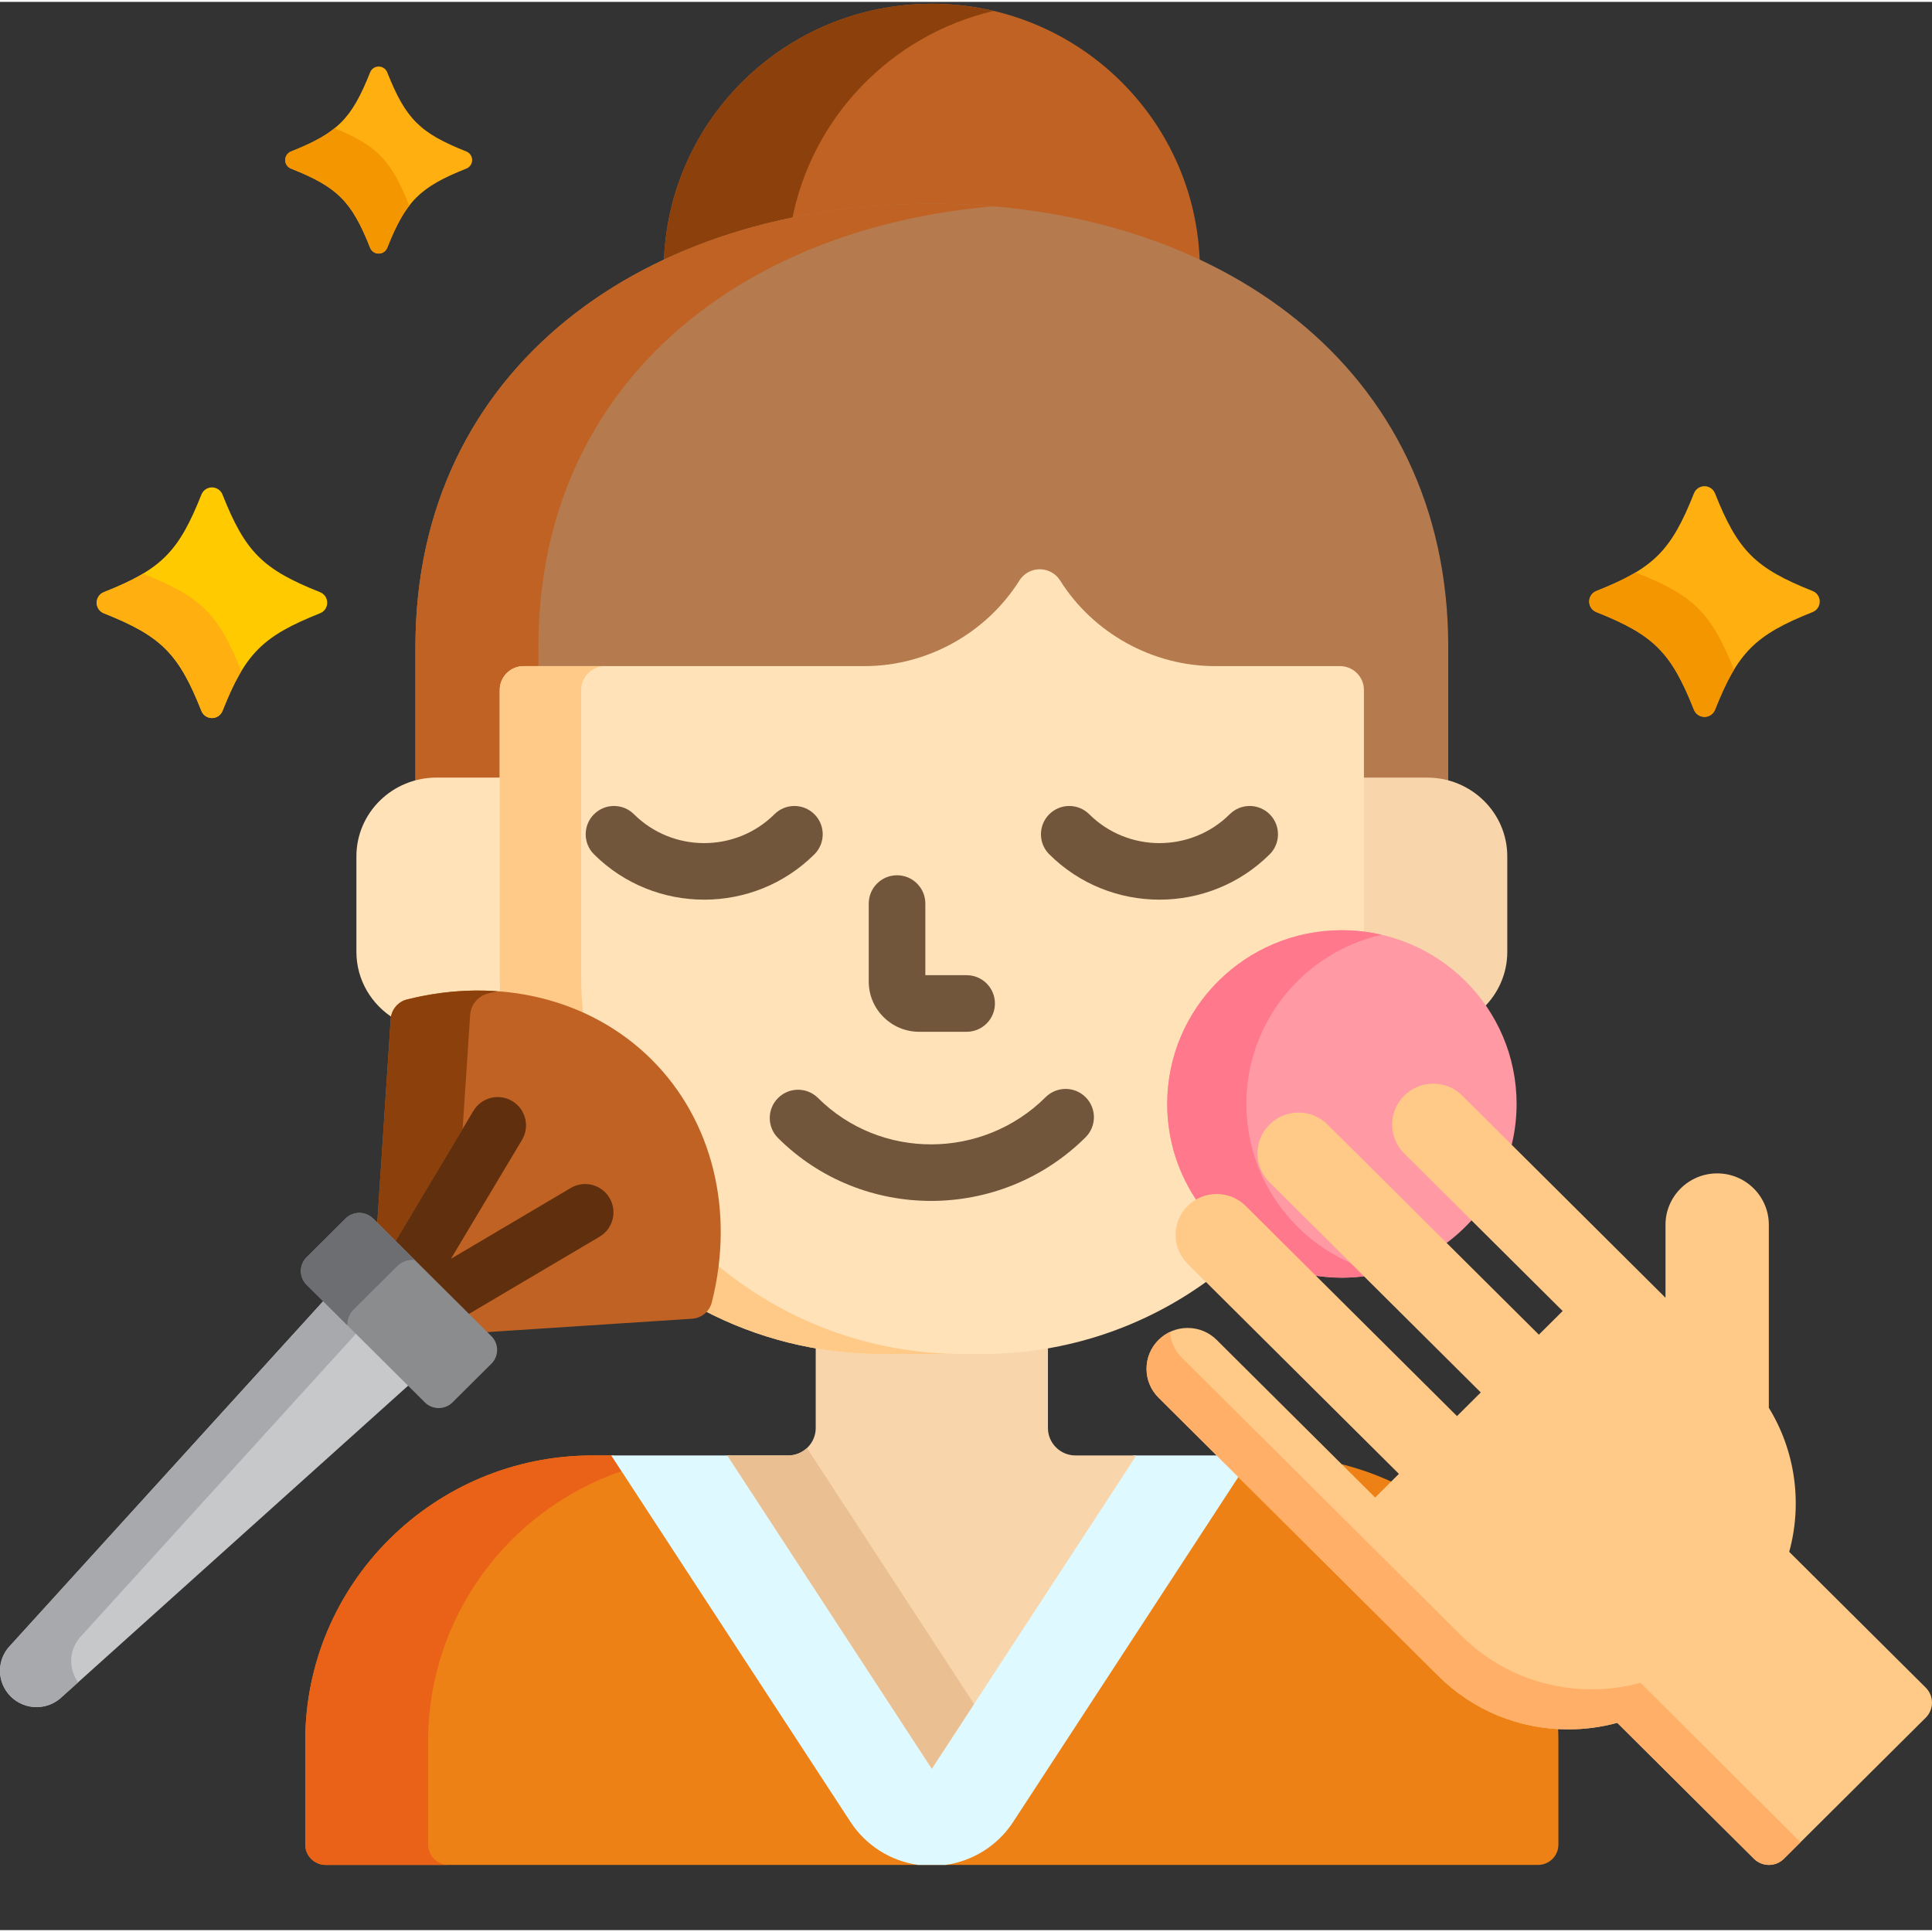 <?xml version="1.0"?>
<svg xmlns="http://www.w3.org/2000/svg" xmlns:xlink="http://www.w3.org/1999/xlink" xmlns:svgjs="http://svgjs.com/svgjs" version="1.1" width="512" height="512" x="0" y="0" viewBox="0 0 511.998 511" style="enable-background:new 0 0 512 512" xml:space="preserve" class=""><rect x="0" y="0" width="511.998" height="511" fill="#333333" stroke="none"/><g><path xmlns="http://www.w3.org/2000/svg" d="m246.945 54.492c26.039 0 50.402 5.207 71.016 14.949-.93-38.23-32.352-68.941-71.016-68.941-38.66 0-70.086 30.711-71.016 68.941 20.613-9.742 44.977-14.949 71.016-14.949zm0 0" fill="#c06223" data-original="#9b5729" style="" class=""/><path xmlns="http://www.w3.org/2000/svg" d="m209.816 58.227c5.129-27.523 26.289-49.441 53.492-55.824-5.254-1.23-10.727-1.902-16.363-1.902-38.66 0-70.086 30.711-71.016 68.941 10.426-4.93 21.809-8.695 33.887-11.215zm0 0" fill="#8c410d" data-original="#7f441c" style="" class=""/><path xmlns="http://www.w3.org/2000/svg" d="m369.637 392.578c-5.035-2.395-10.379-4.238-15.949-5.492l10.738 10.68zm0 0" fill="#ee8116" data-original="#ff6666" style="" class=""/><path xmlns="http://www.w3.org/2000/svg" d="m381.844 442.895-53.551-53.258-59.785 91.578c-4.078 6.246-10.625 10.355-17.895 11.402h-7.34c-7.266-1.047-13.812-5.156-17.891-11.402l-62.676-96.004h-5.73c-41.949 0-76.078 33.941-76.078 75.664v27.457c0 2.977 2.414 5.387 5.391 5.387h321.312c2.977 0 5.391-2.41 5.391-5.387v-27.457c0-1.398-.043-2.781-.121-4.16-11.727-.656-22.66-5.5-31.027-13.82zm0 0" fill="#ee8116" data-original="#ff6666" style="" class=""/><path xmlns="http://www.w3.org/2000/svg" d="m164.703 389.375-2.715-4.164h-5.012c-41.949 0-76.078 33.941-76.078 75.664v27.461c0 2.973 2.414 5.387 5.391 5.387h32.562c-2.977 0-5.391-2.414-5.391-5.387v-27.461c0-33.074 21.453-61.238 51.242-71.5zm0 0" fill="#ea6217" data-original="#fe3745" style="" class=""/><path xmlns="http://www.w3.org/2000/svg" d="m323.844 385.211h-23.434l-53.465 81.898-53.469-81.898h-31.488l63.395 97.105c4.078 6.246 10.625 10.355 17.891 11.402h7.34c7.27-1.047 13.816-5.156 17.895-11.402l60.219-92.246zm0 0" fill="#def9ff" data-original="#def9ff" style="" class=""/><path xmlns="http://www.w3.org/2000/svg" d="m277.715 377.938v-22.133c-5.707.992-11.527 1.512-17.426 1.512h-26.68c-5.852 0-11.688-.516-17.434-1.523v22.145c0 4.012-3.281 7.273-7.312 7.273h-16.113l54.191 83.016 54.195-83.016h-16.105c-4.035 0-7.316-3.262-7.316-7.273zm0 0" fill="#f8d5ab" data-original="#f8d5ab" style="" class=""/><path xmlns="http://www.w3.org/2000/svg" d="m213.855 383.238c-1.309 1.223-3.062 1.973-4.992 1.973h-16.113l54.195 83.016 11.195-17.148zm0 0" fill="#eac092" data-original="#eac092" style="" class=""/><path xmlns="http://www.w3.org/2000/svg" d="m115.68 206.57h17.754v-24.223c0-2.938 2.406-5.324 5.359-5.324h90.355c16.832 0 32.875-8.875 41.855-23.164.984-1.566 2.684-2.504 4.547-2.504 1.859 0 3.559.938 4.539 2.504 8.988 14.289 25.027 23.164 41.859 23.164h33.148c2.953 0 5.355 2.387 5.355 5.324v24.223h17.762c1.938 0 3.805.285 5.582.785v-36.461c0-74.336-61.27-117.402-136.852-117.402-75.582 0-136.852 43.066-136.852 117.402v36.465c1.777-.504 3.648-.789 5.586-.789zm0 0" fill="#b57a4e" data-original="#b57a4e" style="" class=""/><path xmlns="http://www.w3.org/2000/svg" d="m115.68 206.57h17.754v-24.223c0-2.938 2.406-5.324 5.359-5.324h3.887v-6.129c0-68.914 52.656-110.945 120.559-116.711-5.344-.457-10.777-.691-16.293-.691-75.582 0-136.852 43.066-136.852 117.402v36.461c1.777-.5 3.648-.785 5.586-.785zm0 0" fill="#c06223" data-original="#9b5729" style="" class=""/><path xmlns="http://www.w3.org/2000/svg" d="m360.457 247.277c13.508 1.434 25.262 8.793 32.566 19.41 3.957-3.793 6.422-9.086 6.422-14.953v-25.277c0-11.535-9.504-20.887-21.23-20.887h-17.758zm0 0" fill="#f8d5ab" data-original="#f8d5ab" style="" class=""/><path xmlns="http://www.w3.org/2000/svg" d="m108.125 265.332c6.168-1.551 12.406-2.336 18.547-2.336 2.328 0 4.633.121 6.906.344-.094-1.746-.145-3.5-.145-5.27v-52.5h-17.754c-11.73 0-21.23 9.352-21.23 20.887v25.277c0 7.52 4.051 14.094 10.109 17.77.176-2.004 1.594-3.676 3.566-4.172zm0 0" fill="#ffe2b8" data-original="#ffe2b8" style="" class=""/><path xmlns="http://www.w3.org/2000/svg" d="m315.434 333.695c-1.863-1.855-2.895-4.324-2.895-6.945s1.031-5.09 2.895-6.949c.59-.582 1.27-1.102 2.031-1.543l.918-.531-.586-.887c-4.895-7.367-7.48-15.938-7.48-24.781 0-24.836 20.32-45.043 45.297-45.043 1.98 0 3.926.141 5.84.387v-65.055c0-3.492-2.844-6.324-6.355-6.324h-33.148c-16.488 0-32.207-8.695-41.012-22.695-1.16-1.852-3.199-2.969-5.387-2.969-2.191 0-4.23 1.117-5.391 2.969-8.805 14-24.523 22.695-41.012 22.695h-90.355c-3.512 0-6.359 2.832-6.359 6.324v75.723c0 1.738.047 3.469.137 5.184 15.227 1.27 29.039 7.438 39.371 17.715 15.91 15.82 21.785 39.543 15.715 63.449-.227.891-.703 1.652-1.336 2.254 14.125 7.43 30.219 11.648 47.289 11.648h26.68c22.496 0 43.301-7.316 60.121-19.676zm0 0" fill="#ffe2b8" data-original="#ffe2b8" style="" class=""/><path xmlns="http://www.w3.org/2000/svg" d="m154.613 268.969c-.395-3.578-.602-7.215-.602-10.898v-75.727c0-3.492 2.848-6.32 6.359-6.32h-21.578c-3.512 0-6.359 2.828-6.359 6.32v75.727c0 1.738.047 3.465.137 5.18 7.812.652 15.254 2.594 22.043 5.719zm0 0" fill="#ffc987" data-original="#ffc987" style="" class=""/><path xmlns="http://www.w3.org/2000/svg" d="m187.656 344.418c-.227.887-.703 1.652-1.336 2.254 14.125 7.43 30.219 11.648 47.289 11.648h21.578c-25.043 0-47.984-9.066-65.672-24.055-.383 3.367-.996 6.758-1.859 10.152zm0 0" fill="#ffc987" data-original="#ffc987" style="" class=""/><g xmlns="http://www.w3.org/2000/svg" fill="#72563c"><path d="m256.168 272.934h-12.582c-7.367 0-13.359-5.965-13.359-13.297v-20.684c0-4.145 3.355-7.5 7.5-7.5 4.141 0 7.5 3.355 7.5 7.5v18.98h10.938c4.145 0 7.5 3.355 7.5 7.5.004 4.145-3.355 7.5-7.496 7.5zm0 0" fill="#72563c" data-original="#72563c" style="" class=""/><path d="m186.621 237.918c-10.574 0-21.148-4-29.199-12.008-2.934-2.918-2.949-7.668-.027-10.605s7.672-2.949 10.605-.031c10.266 10.211 26.973 10.211 37.242 0 2.938-2.918 7.684-2.906 10.605.031 2.918 2.938 2.906 7.688-.031 10.605-8.047 8.004-18.621 12.008-29.195 12.008zm0 0" fill="#72563c" data-original="#72563c" style="" class=""/><path d="m307.27 237.918c-10.574 0-21.148-4-29.195-12.008-2.938-2.918-2.953-7.668-.031-10.605s7.672-2.949 10.605-.031c10.27 10.211 26.977 10.211 37.242 0 2.938-2.918 7.688-2.906 10.605.031 2.922 2.938 2.91 7.688-.027 10.605-8.051 8.004-18.625 12.008-29.199 12.008zm0 0" fill="#72563c" data-original="#72563c" style="" class=""/><path d="m246.746 317.754c-14.703 0-29.379-5.547-40.543-16.648-2.938-2.922-2.949-7.668-.027-10.605s7.668-2.949 10.605-.027c16.57 16.48 43.637 16.383 60.328-.219 2.938-2.918 7.688-2.906 10.609.031 2.918 2.938 2.906 7.688-.031 10.605-11.301 11.238-26.137 16.863-40.941 16.863zm0 0" fill="#72563c" data-original="#72563c" style="" class=""/></g><path xmlns="http://www.w3.org/2000/svg" d="m451.703 189.48c-1.23 0-2.34-.75-2.793-1.898-6.047-15.227-10.641-19.82-25.859-25.871-1.145-.453-1.895-1.562-1.895-2.793 0-1.234.75-2.34 1.895-2.797 15.219-6.051 19.812-10.645 25.859-25.871.453-1.145 1.559-1.898 2.793-1.898 1.23 0 2.336.754 2.793 1.898 6.047 15.227 10.641 19.82 25.859 25.871 1.145.457 1.895 1.562 1.895 2.797 0 1.23-.75 2.34-1.895 2.793-15.219 6.051-19.812 10.645-25.859 25.871-.457 1.148-1.562 1.898-2.793 1.898zm0 0" fill="#ffaf10" data-original="#ffaf10" style="" class=""/><path xmlns="http://www.w3.org/2000/svg" d="m433.742 151.316c-.094-.035-.176-.082-.266-.129-2.836 1.703-6.223 3.266-10.426 4.934-1.145.457-1.895 1.562-1.895 2.797 0 1.23.75 2.34 1.895 2.793 15.219 6.051 19.812 10.645 25.859 25.871.453 1.148 1.559 1.898 2.793 1.898 1.23 0 2.336-.75 2.793-1.898 1.699-4.281 3.285-7.723 5.023-10.59-6.008-15.066-10.625-19.648-25.777-25.676zm0 0" fill="#f39600" data-original="#f39600" style=""/><path xmlns="http://www.w3.org/2000/svg" d="m56.172 189.793c-1.234 0-2.34-.75-2.793-1.895-6.051-15.23-10.641-19.824-25.863-25.875-1.145-.453-1.895-1.562-1.895-2.793s.75-2.34 1.895-2.797c15.223-6.051 19.812-10.645 25.863-25.871.453-1.145 1.559-1.895 2.793-1.895 1.23 0 2.336.75 2.789 1.895 6.047 15.23 10.641 19.82 25.859 25.871 1.145.457 1.895 1.566 1.895 2.797s-.75 2.34-1.895 2.793c-15.219 6.051-19.812 10.645-25.859 25.875-.453 1.145-1.559 1.895-2.789 1.895zm0 0" fill="#ffcb00" data-original="#ffcb00" style="" class=""/><path xmlns="http://www.w3.org/2000/svg" d="m38.152 151.637c-.082-.035-.16-.078-.238-.117-2.832 1.695-6.211 3.25-10.398 4.914-1.145.457-1.895 1.562-1.895 2.797 0 1.23.75 2.336 1.895 2.793 15.223 6.051 19.812 10.645 25.863 25.875.453 1.145 1.559 1.895 2.793 1.895 1.23 0 2.336-.75 2.789-1.895 1.691-4.254 3.266-7.68 4.992-10.535-6.02-15.109-10.629-19.695-25.801-25.727zm0 0" fill="#ffaf10" data-original="#ffaf10" style="" class=""/><path xmlns="http://www.w3.org/2000/svg" d="m100.352 66.699c-1 0-1.895-.609-2.262-1.535-4.906-12.352-8.629-16.078-20.973-20.984-.926-.367-1.535-1.266-1.535-2.262 0-1.004.609-1.898 1.535-2.27 12.344-4.906 16.066-8.633 20.973-20.98.367-.926 1.262-1.535 2.262-1.535s1.898.609 2.266 1.535c4.906 12.348 8.629 16.074 20.969 20.98.93.371 1.539 1.266 1.539 2.27 0 .996-.609 1.895-1.539 2.262-12.34 4.906-16.062 8.633-20.969 20.98-.367.93-1.266 1.539-2.266 1.539zm0 0" fill="#ffaf10" data-original="#ffaf10" style="" class=""/><path xmlns="http://www.w3.org/2000/svg" d="m108.434 53.969c-4.738-11.93-8.398-15.816-19.766-20.488-2.844 2.312-6.457 4.145-11.551 6.168-.926.371-1.535 1.266-1.535 2.27 0 1 .609 1.895 1.535 2.262 12.344 4.91 16.066 8.637 20.973 20.984.367.926 1.262 1.535 2.262 1.535s1.898-.609 2.266-1.535c1.93-4.859 3.68-8.371 5.84-11.156-.004-.012-.016-.027-.023-.039zm0 0" fill="#f39600" data-original="#f39600" style=""/><path xmlns="http://www.w3.org/2000/svg" d="m86.312 343.602-83.473 91.848c-3.785 3.766-3.785 9.863-.004 13.629 3.785 3.762 9.918 3.762 13.703-.004l92.352-83.016zm0 0" fill="#c7c8ca" data-original="#c7c8ca" style=""/><path xmlns="http://www.w3.org/2000/svg" d="m94.988 352.23-8.676-8.629-83.473 91.848c-3.785 3.766-3.785 9.863-.004 13.629 3.785 3.762 9.918 3.762 13.703-.004l4.164-3.746c-2.746-3.766-2.422-9.059.992-12.453zm0 0" fill="#a7a9ac" data-original="#a7a9ac" style="" class=""/><path xmlns="http://www.w3.org/2000/svg" d="m172.648 280.258c-16.168-16.078-40.379-22.023-64.766-15.898-2.422.609-4.172 2.703-4.336 5.18l-3.648 55.316 27.898 27.746 55.625-3.629c2.492-.164 4.594-1.902 5.203-4.309 6.16-24.254.188-48.332-15.977-64.406zm0 0" fill="#c06223" data-original="#9b5729" style="" class=""/><path xmlns="http://www.w3.org/2000/svg" d="m122.602 298.664 1.992-30.188c.184-2.73 2.109-5.031 4.773-5.703.828-.207 1.652-.398 2.477-.582-7.773-.559-15.855.137-23.961 2.172-2.422.605-4.172 2.699-4.336 5.176l-3.648 55.316 4.422 4.398zm0 0" fill="#8c410d" data-original="#7f441c" style="" class=""/><path xmlns="http://www.w3.org/2000/svg" d="m161.531 316.965c-2.109-3.566-6.707-4.746-10.273-2.641l-31.758 18.773 18.836-31.516c2.125-3.559.965-8.16-2.59-10.285-3.559-2.125-8.16-.965-10.289 2.59l-21.137 35.367 19.074 18.965 35.496-20.98c3.562-2.109 4.746-6.707 2.641-10.273zm0 0" fill="#602f0e" data-original="#602f0e" style=""/><path xmlns="http://www.w3.org/2000/svg" d="m119.906 371.156c-2.008 2-5.297 2-7.305 0l-31.359-31.188c-2.008-2-2.008-5.266 0-7.266l10.332-10.273c2.008-2 5.293-2 7.305 0l31.359 31.188c2.008 2 2.008 5.27 0 7.27zm0 0" fill="#8a8c8e" data-original="#8a8c8e" style="" class=""/><path xmlns="http://www.w3.org/2000/svg" d="m93.723 346.52 11.562-11.496c1.258-1.254 2.965-1.777 4.621-1.625l-11.027-10.969c-2.012-2-5.297-2-7.309 0l-10.328 10.273c-2.012 2-2.012 5.266 0 7.266l10.809 10.754c-.035-1.52.516-3.051 1.672-4.203zm0 0" fill="#6d6e71" data-original="#6d6e71" style=""/><path xmlns="http://www.w3.org/2000/svg" d="m322.43 316.922c2.645 0 5.129 1.023 6.992 2.883l17.586 17.488c2.793.52 5.668.805 8.609.805 2.414 0 4.785-.184 7.098-.539l-25.582-25.438c-1.867-1.855-2.891-4.324-2.891-6.949 0-2.621 1.027-5.09 2.891-6.945 1.871-1.859 4.352-2.883 6.992-2.883s5.125 1.023 6.992 2.883l31.441 31.266c2.973-2.121 5.68-4.582 8.07-7.324l-17.801-17.703c-1.867-1.855-2.895-4.324-2.895-6.949 0-2.621 1.027-5.09 2.895-6.945 1.867-1.859 4.352-2.883 6.992-2.883 2.641 0 5.125 1.023 6.996 2.883l13.512 13.441c1.031-3.816 1.586-7.82 1.586-11.953 0-25.43-20.73-46.043-46.297-46.043-25.57 0-46.297 20.613-46.297 46.043 0 9.723 3.035 18.734 8.207 26.164 1.477-.844 3.152-1.301 4.902-1.301zm0 0" fill="#ff99a3" data-original="#ff99a3" style=""/><path xmlns="http://www.w3.org/2000/svg" d="m322.43 316.922c2.645 0 5.129 1.023 6.992 2.883l17.586 17.488c2.793.52 5.668.805 8.609.805 2.41 0 4.766-.203 7.074-.559l-2.41-2.398c-17.52-6.559-29.984-23.367-29.984-43.086 0-21.836 15.293-40.113 35.809-44.84-3.371-.777-6.879-1.199-10.488-1.199-25.566 0-46.297 20.613-46.297 46.039 0 9.723 3.039 18.734 8.207 26.168 1.477-.844 3.152-1.301 4.902-1.301zm0 0" fill="#ff788c" data-original="#ff788c" style="" class=""/><path xmlns="http://www.w3.org/2000/svg" d="m468.785 493.719c-1.441 0-2.879-.543-3.98-1.637l-36.215-36.02c-4.223 1.152-8.586 1.734-12.973 1.734-13.027 0-25.273-5.043-34.48-14.195l-74.102-73.699c-2.059-2.047-3.191-4.766-3.191-7.656s1.133-5.609 3.191-7.652c2.055-2.047 4.789-3.176 7.699-3.176 2.902 0 5.641 1.125 7.695 3.168l41.996 41.77 6.297-6.266-55.992-55.684c-2.055-2.047-3.188-4.762-3.188-7.656s1.133-5.609 3.188-7.656c2.059-2.047 4.793-3.172 7.699-3.172 2.91 0 5.645 1.125 7.699 3.172l55.992 55.684 6.297-6.266-55.988-55.684c-2.059-2.043-3.188-4.762-3.188-7.656 0-2.891 1.133-5.609 3.188-7.656 2.055-2.043 4.789-3.172 7.695-3.172 2.91 0 5.641 1.129 7.699 3.172l55.992 55.684 6.301-6.266-41.996-41.762c-2.055-2.047-3.188-4.766-3.188-7.656s1.133-5.609 3.188-7.656c2.055-2.043 4.789-3.172 7.699-3.172 2.91 0 5.645 1.129 7.699 3.172l53.852 53.559v-19.34c0-7.512 6.145-13.617 13.695-13.621 7.551 0 13.691 6.109 13.691 13.621v48.5c6.988 11.355 8.957 25.27 5.398 38.172l36.184 35.988c1.062 1.055 1.66 2.488 1.66 3.98 0 1.496-.598 2.93-1.66 3.984l-37.586 37.379c-1.094 1.094-2.535 1.637-3.969 1.637zm0 0" fill="#ffc987" data-original="#ffc987" style="" class=""/><path xmlns="http://www.w3.org/2000/svg" d="m434.746 445.457c-4.223 1.148-8.586 1.73-12.973 1.73-13.031 0-25.273-5.043-34.48-14.195l-74.102-73.695c-1.855-1.844-2.949-4.234-3.148-6.805-1.102.523-2.121 1.219-3.008 2.102-2.059 2.043-3.191 4.762-3.191 7.656 0 2.891 1.133 5.609 3.191 7.656l74.102 73.695c9.207 9.152 21.453 14.195 34.48 14.195 4.387 0 8.75-.582 12.973-1.73l36.215 36.016c1.102 1.094 2.539 1.641 3.98 1.641 1.434 0 2.875-.547 3.973-1.641l4.395-4.371zm0 0" fill="#ffaf68" data-original="#ffaf68" style="" class=""/></g></svg>
